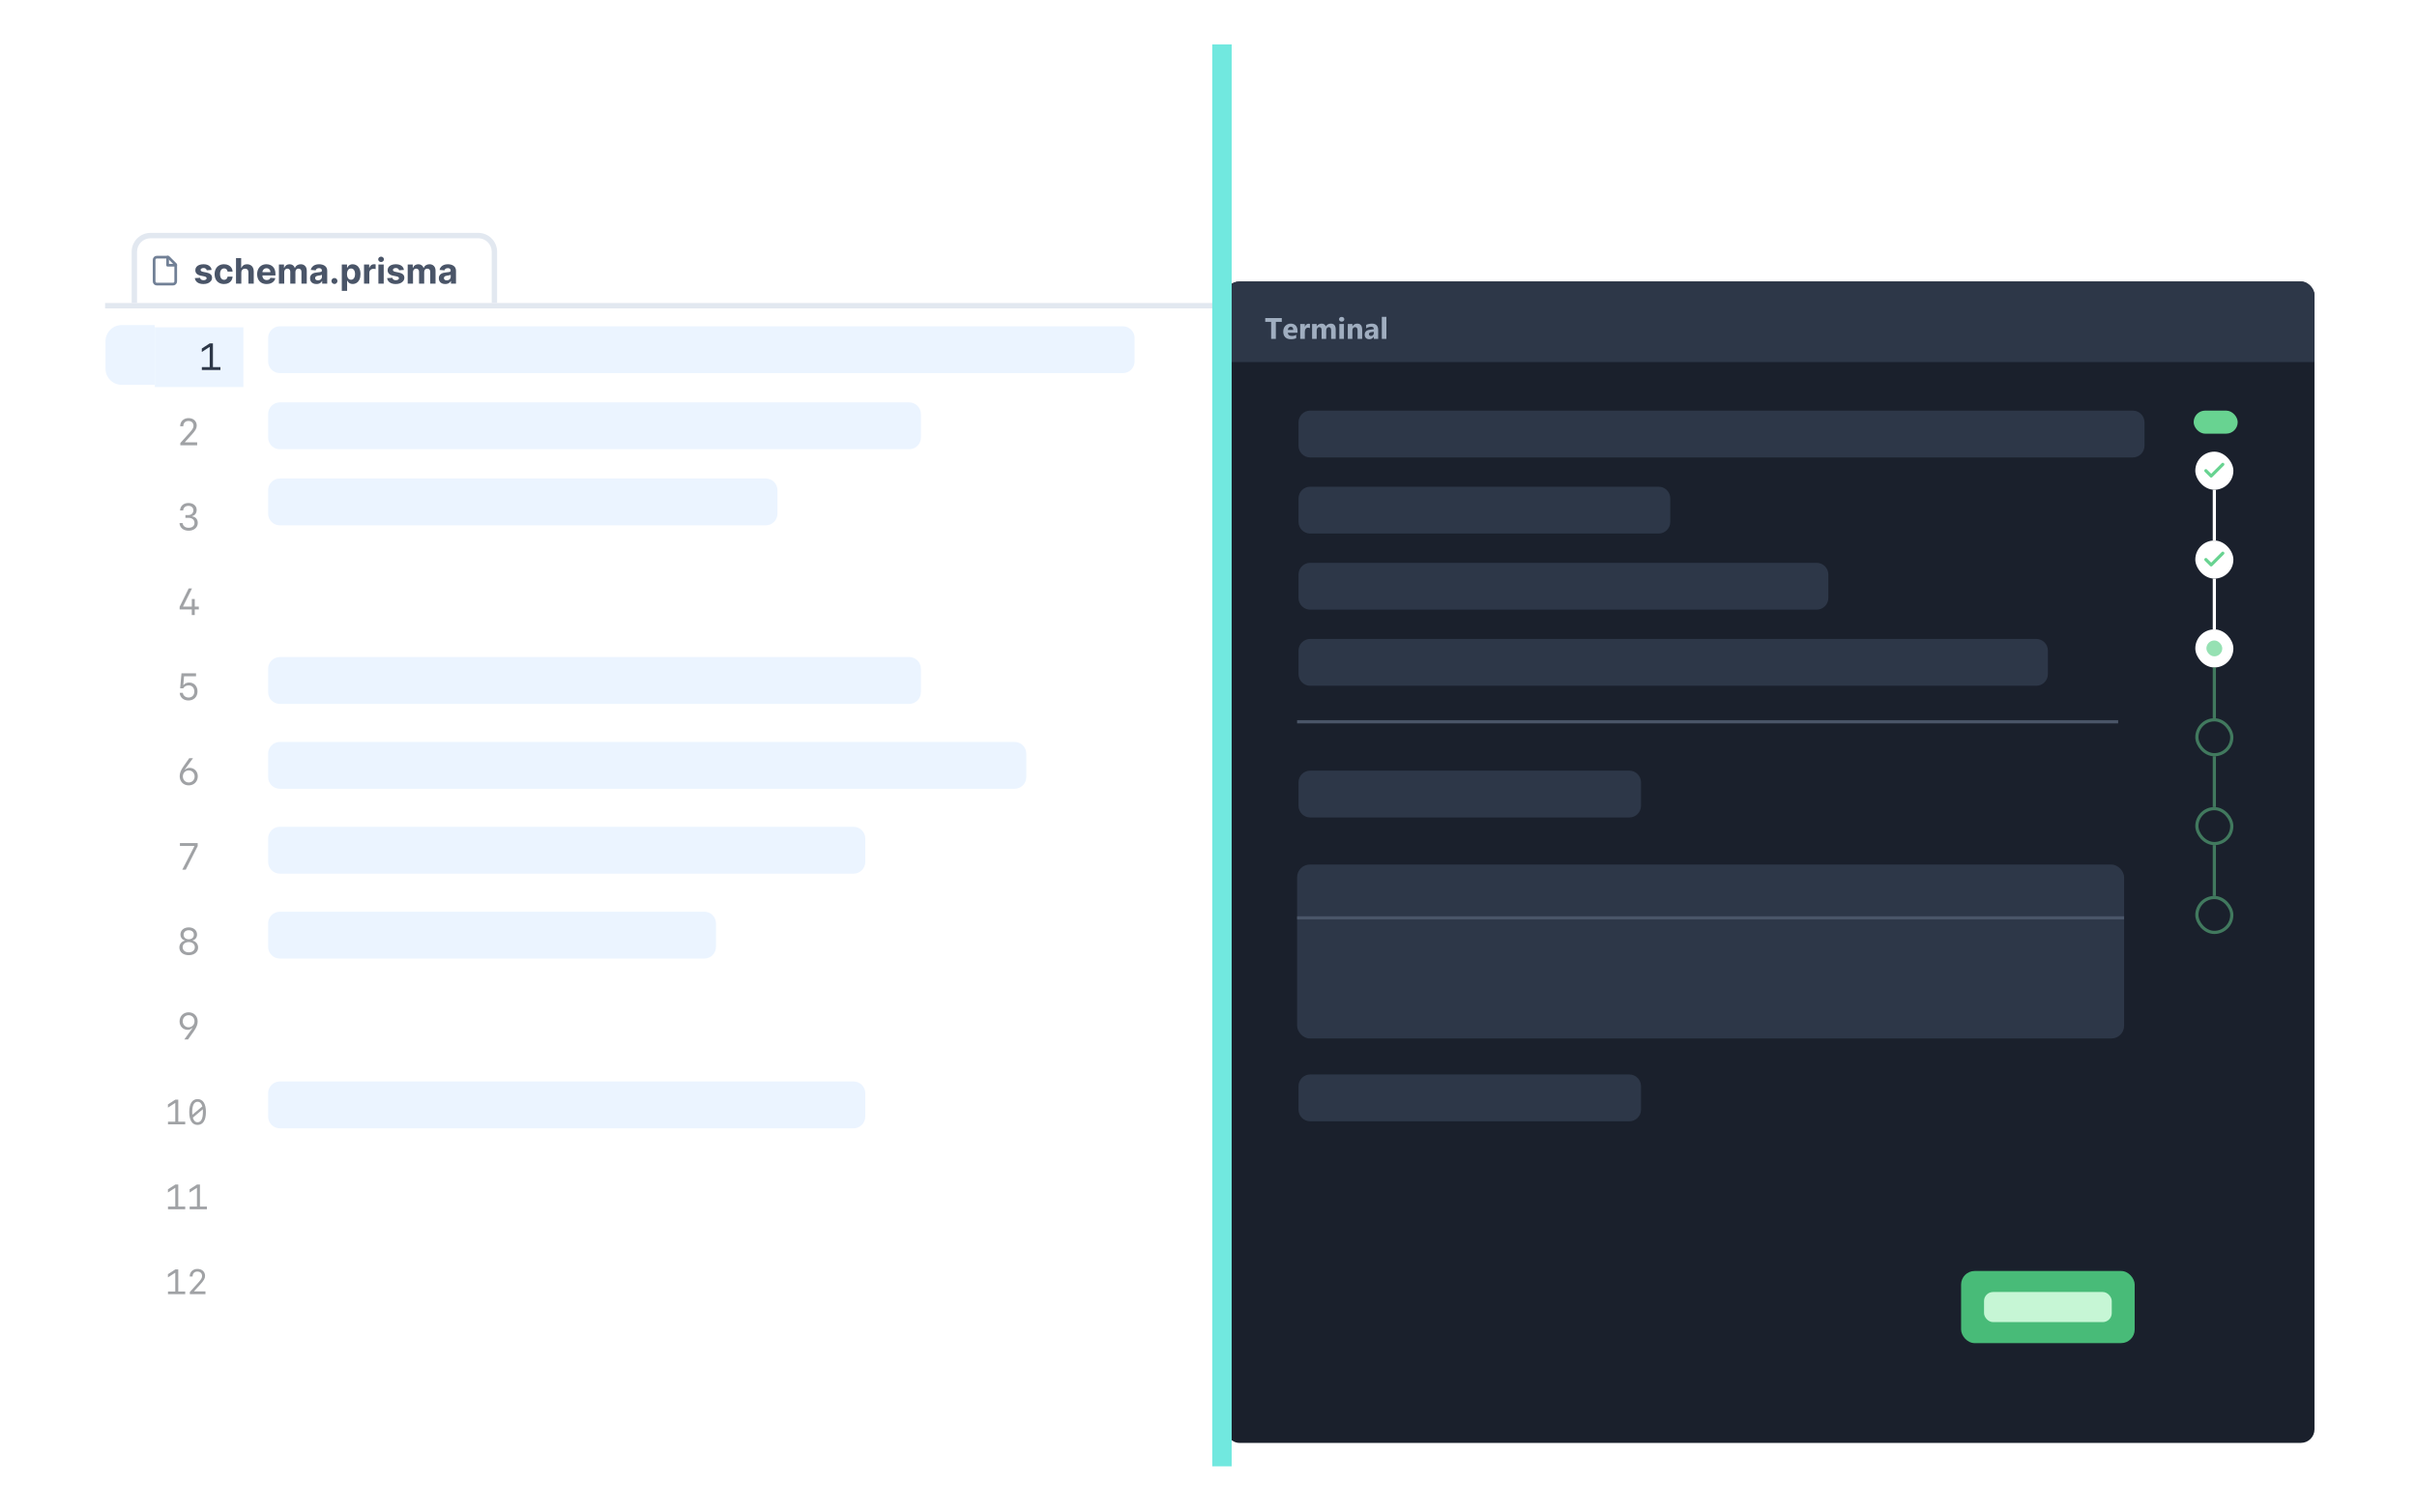 <svg width="283" height="177" viewBox="0 0 283 177" fill="none" xmlns="http://www.w3.org/2000/svg">
<g filter="url(#filter0_ddd_415_62981)">
<g clip-path="url(#clip0_415_62981)">
<path d="M12.276 19.223C12.276 18.602 12.779 18.099 13.4 18.099H143.447V148.478H13.4C12.779 148.478 12.276 147.975 12.276 147.355V19.223Z" fill="white"/>
<g clip-path="url(#clip1_415_62981)">
<g clip-path="url(#clip2_415_62981)">
<g clip-path="url(#clip3_415_62981)">
<path d="M19.706 22.109H18.363C18.279 22.109 18.199 22.142 18.139 22.201C18.08 22.261 18.047 22.341 18.047 22.425V24.952C18.047 25.036 18.08 25.116 18.139 25.176C18.199 25.235 18.279 25.268 18.363 25.268H20.258C20.342 25.268 20.422 25.235 20.482 25.176C20.541 25.116 20.574 25.036 20.574 24.952V22.978L19.706 22.109Z" stroke="#718096" stroke-width="0.316" stroke-linecap="round" stroke-linejoin="round"/>
<path d="M19.627 22.109V23.057H20.575" stroke="#718096" stroke-width="0.316" stroke-linecap="round" stroke-linejoin="round"/>
</g>
<path d="M24.776 23.61L24.207 23.645C24.197 23.597 24.176 23.553 24.144 23.514C24.112 23.474 24.07 23.442 24.017 23.419C23.965 23.395 23.904 23.383 23.831 23.383C23.735 23.383 23.654 23.403 23.588 23.444C23.521 23.484 23.488 23.537 23.488 23.605C23.488 23.658 23.51 23.703 23.553 23.74C23.595 23.777 23.669 23.807 23.773 23.829L24.179 23.911C24.397 23.956 24.56 24.028 24.667 24.127C24.774 24.227 24.828 24.357 24.828 24.519C24.828 24.666 24.784 24.795 24.698 24.906C24.612 25.017 24.494 25.104 24.344 25.166C24.195 25.227 24.023 25.258 23.829 25.258C23.532 25.258 23.295 25.196 23.119 25.072C22.944 24.948 22.841 24.778 22.811 24.564L23.423 24.532C23.441 24.622 23.486 24.692 23.557 24.739C23.628 24.786 23.719 24.809 23.83 24.809C23.939 24.809 24.027 24.788 24.093 24.747C24.16 24.704 24.194 24.649 24.195 24.582C24.194 24.525 24.17 24.479 24.124 24.443C24.077 24.406 24.005 24.378 23.907 24.358L23.519 24.281C23.3 24.237 23.137 24.161 23.03 24.053C22.924 23.945 22.87 23.807 22.87 23.64C22.87 23.495 22.909 23.371 22.987 23.267C23.066 23.163 23.177 23.083 23.319 23.026C23.462 22.97 23.63 22.941 23.821 22.941C24.105 22.941 24.328 23.001 24.49 23.121C24.654 23.241 24.749 23.404 24.776 23.61ZM26.233 25.258C26.003 25.258 25.806 25.209 25.64 25.112C25.476 25.014 25.349 24.877 25.26 24.703C25.173 24.529 25.129 24.328 25.129 24.101C25.129 23.871 25.173 23.67 25.262 23.496C25.351 23.322 25.478 23.186 25.643 23.089C25.808 22.991 26.003 22.941 26.23 22.941C26.426 22.941 26.597 22.977 26.744 23.048C26.891 23.119 27.008 23.219 27.093 23.348C27.179 23.476 27.226 23.627 27.235 23.8H26.648C26.631 23.688 26.587 23.598 26.516 23.53C26.446 23.461 26.354 23.426 26.24 23.426C26.144 23.426 26.06 23.453 25.988 23.505C25.917 23.557 25.861 23.632 25.821 23.732C25.781 23.831 25.761 23.951 25.761 24.092C25.761 24.235 25.781 24.357 25.82 24.457C25.86 24.558 25.916 24.634 25.988 24.687C26.06 24.739 26.144 24.766 26.24 24.766C26.311 24.766 26.375 24.751 26.432 24.722C26.489 24.693 26.536 24.65 26.573 24.595C26.611 24.538 26.636 24.471 26.648 24.392H27.235C27.225 24.563 27.178 24.714 27.095 24.845C27.012 24.974 26.898 25.075 26.752 25.148C26.605 25.221 26.433 25.258 26.233 25.258ZM28.256 23.917V25.214H27.633V22.223H28.238V23.366H28.264C28.315 23.234 28.397 23.13 28.51 23.055C28.623 22.979 28.764 22.941 28.935 22.941C29.09 22.941 29.226 22.976 29.342 23.044C29.459 23.111 29.55 23.208 29.614 23.334C29.679 23.46 29.711 23.61 29.71 23.786V25.214H29.088V23.897C29.089 23.758 29.054 23.651 28.983 23.574C28.913 23.497 28.814 23.459 28.688 23.459C28.603 23.459 28.528 23.477 28.463 23.512C28.399 23.549 28.348 23.601 28.311 23.67C28.275 23.738 28.256 23.821 28.256 23.917ZM31.222 25.258C30.991 25.258 30.793 25.211 30.626 25.118C30.461 25.023 30.333 24.89 30.244 24.718C30.154 24.544 30.109 24.339 30.109 24.103C30.109 23.872 30.154 23.669 30.244 23.495C30.333 23.321 30.459 23.185 30.622 23.087C30.786 22.99 30.977 22.941 31.197 22.941C31.345 22.941 31.483 22.965 31.611 23.013C31.739 23.06 31.851 23.13 31.947 23.225C32.043 23.319 32.118 23.438 32.172 23.581C32.225 23.723 32.252 23.89 32.252 24.081V24.252H30.358V23.866H31.666C31.666 23.776 31.647 23.697 31.608 23.628C31.569 23.559 31.515 23.505 31.446 23.466C31.378 23.426 31.298 23.406 31.208 23.406C31.113 23.406 31.029 23.428 30.956 23.472C30.884 23.515 30.828 23.572 30.787 23.645C30.746 23.718 30.725 23.798 30.724 23.886V24.253C30.724 24.364 30.745 24.46 30.786 24.541C30.827 24.622 30.886 24.684 30.962 24.728C31.038 24.771 31.128 24.793 31.233 24.793C31.302 24.793 31.365 24.784 31.422 24.764C31.48 24.745 31.529 24.715 31.57 24.677C31.611 24.638 31.642 24.59 31.663 24.533L32.239 24.571C32.21 24.71 32.15 24.83 32.059 24.934C31.97 25.036 31.854 25.116 31.712 25.173C31.57 25.23 31.407 25.258 31.222 25.258ZM32.658 25.214V22.971H33.251V23.366H33.277C33.324 23.235 33.402 23.131 33.511 23.055C33.62 22.979 33.751 22.941 33.902 22.941C34.056 22.941 34.187 22.98 34.295 23.057C34.403 23.133 34.475 23.236 34.511 23.366H34.535C34.581 23.238 34.663 23.135 34.783 23.058C34.904 22.98 35.047 22.941 35.211 22.941C35.42 22.941 35.59 23.008 35.721 23.142C35.852 23.274 35.918 23.462 35.918 23.705V25.214H35.297V23.828C35.297 23.703 35.264 23.61 35.198 23.548C35.132 23.485 35.049 23.454 34.95 23.454C34.837 23.454 34.748 23.49 34.685 23.562C34.622 23.633 34.59 23.727 34.59 23.844V25.214H33.987V23.815C33.987 23.705 33.955 23.617 33.892 23.552C33.83 23.487 33.748 23.454 33.645 23.454C33.576 23.454 33.514 23.472 33.458 23.507C33.404 23.541 33.361 23.589 33.328 23.651C33.296 23.713 33.28 23.785 33.28 23.867V25.214H32.658ZM37.049 25.256C36.906 25.256 36.778 25.232 36.666 25.182C36.554 25.131 36.466 25.057 36.401 24.959C36.336 24.859 36.304 24.735 36.304 24.587C36.304 24.463 36.327 24.358 36.373 24.273C36.419 24.189 36.481 24.121 36.56 24.069C36.639 24.017 36.728 23.978 36.829 23.952C36.93 23.926 37.036 23.907 37.147 23.897C37.278 23.883 37.383 23.87 37.462 23.859C37.542 23.846 37.6 23.828 37.636 23.803C37.672 23.779 37.69 23.743 37.69 23.695V23.686C37.69 23.594 37.661 23.522 37.603 23.472C37.545 23.421 37.463 23.396 37.357 23.396C37.245 23.396 37.156 23.421 37.09 23.47C37.024 23.519 36.98 23.58 36.959 23.654L36.383 23.607C36.412 23.471 36.47 23.353 36.556 23.254C36.641 23.154 36.752 23.077 36.887 23.023C37.023 22.969 37.181 22.941 37.36 22.941C37.485 22.941 37.604 22.956 37.718 22.985C37.833 23.015 37.935 23.06 38.023 23.121C38.113 23.182 38.184 23.261 38.235 23.358C38.287 23.453 38.312 23.567 38.312 23.701V25.214H37.722V24.903H37.705C37.669 24.973 37.621 25.035 37.56 25.088C37.5 25.141 37.427 25.182 37.343 25.213C37.258 25.242 37.16 25.256 37.049 25.256ZM37.227 24.827C37.319 24.827 37.4 24.809 37.47 24.773C37.54 24.736 37.595 24.686 37.635 24.624C37.675 24.562 37.695 24.491 37.695 24.412V24.174C37.675 24.187 37.648 24.198 37.614 24.209C37.581 24.219 37.544 24.228 37.502 24.237C37.46 24.245 37.418 24.252 37.376 24.259C37.334 24.265 37.296 24.27 37.262 24.275C37.189 24.286 37.126 24.303 37.071 24.326C37.017 24.349 36.974 24.381 36.944 24.421C36.914 24.46 36.899 24.509 36.899 24.567C36.899 24.652 36.929 24.716 36.991 24.761C37.053 24.805 37.132 24.827 37.227 24.827ZM39.159 25.252C39.062 25.252 38.98 25.218 38.911 25.15C38.842 25.081 38.808 24.998 38.808 24.901C38.808 24.806 38.842 24.724 38.911 24.656C38.98 24.588 39.062 24.554 39.159 24.554C39.252 24.554 39.334 24.588 39.404 24.656C39.474 24.724 39.509 24.806 39.509 24.901C39.509 24.966 39.493 25.025 39.46 25.078C39.428 25.131 39.385 25.173 39.333 25.205C39.28 25.236 39.222 25.252 39.159 25.252ZM40.02 26.055V22.971H40.634V23.348H40.661C40.689 23.287 40.728 23.226 40.78 23.163C40.832 23.1 40.901 23.048 40.984 23.006C41.069 22.963 41.174 22.941 41.3 22.941C41.463 22.941 41.614 22.984 41.752 23.07C41.891 23.155 42.001 23.283 42.084 23.454C42.167 23.625 42.208 23.838 42.208 24.095C42.208 24.346 42.168 24.557 42.087 24.729C42.007 24.901 41.898 25.03 41.76 25.119C41.623 25.207 41.469 25.251 41.298 25.251C41.178 25.251 41.075 25.231 40.99 25.191C40.906 25.151 40.838 25.101 40.784 25.04C40.731 24.979 40.69 24.917 40.661 24.855H40.642V26.055H40.02ZM40.629 24.092C40.629 24.226 40.648 24.342 40.685 24.441C40.722 24.541 40.775 24.618 40.846 24.674C40.916 24.728 41.001 24.755 41.101 24.755C41.202 24.755 41.288 24.728 41.358 24.672C41.428 24.616 41.481 24.538 41.517 24.439C41.554 24.338 41.573 24.223 41.573 24.092C41.573 23.963 41.555 23.849 41.519 23.751C41.483 23.652 41.43 23.575 41.36 23.52C41.289 23.464 41.203 23.437 41.101 23.437C41 23.437 40.914 23.463 40.844 23.517C40.775 23.57 40.722 23.646 40.685 23.745C40.648 23.843 40.629 23.959 40.629 24.092ZM42.623 25.214V22.971H43.226V23.362H43.249C43.29 23.223 43.359 23.118 43.456 23.047C43.552 22.974 43.663 22.939 43.788 22.939C43.82 22.939 43.853 22.941 43.889 22.944C43.925 22.948 43.957 22.954 43.984 22.96V23.512C43.955 23.504 43.915 23.496 43.863 23.489C43.811 23.482 43.764 23.479 43.721 23.479C43.63 23.479 43.548 23.499 43.476 23.539C43.405 23.578 43.348 23.632 43.306 23.702C43.266 23.773 43.245 23.853 43.245 23.945V25.214H42.623ZM44.306 25.214V22.971H44.928V25.214H44.306ZM44.618 22.681C44.526 22.681 44.447 22.651 44.38 22.589C44.315 22.527 44.282 22.453 44.282 22.366C44.282 22.28 44.315 22.207 44.38 22.145C44.447 22.083 44.526 22.052 44.618 22.052C44.711 22.052 44.79 22.083 44.855 22.145C44.921 22.207 44.954 22.28 44.954 22.366C44.954 22.453 44.921 22.527 44.855 22.589C44.79 22.651 44.711 22.681 44.618 22.681ZM47.293 23.61L46.723 23.645C46.714 23.597 46.693 23.553 46.661 23.514C46.629 23.474 46.586 23.442 46.534 23.419C46.482 23.395 46.42 23.383 46.348 23.383C46.252 23.383 46.17 23.403 46.104 23.444C46.038 23.484 46.005 23.537 46.005 23.605C46.005 23.658 46.026 23.703 46.069 23.74C46.112 23.777 46.185 23.807 46.29 23.829L46.696 23.911C46.914 23.956 47.076 24.028 47.184 24.127C47.291 24.227 47.344 24.357 47.344 24.519C47.344 24.666 47.301 24.795 47.214 24.906C47.129 25.017 47.011 25.104 46.861 25.166C46.712 25.227 46.54 25.258 46.345 25.258C46.048 25.258 45.812 25.196 45.635 25.072C45.46 24.948 45.357 24.778 45.327 24.564L45.939 24.532C45.958 24.622 46.002 24.692 46.074 24.739C46.145 24.786 46.236 24.809 46.347 24.809C46.456 24.809 46.543 24.788 46.609 24.747C46.677 24.704 46.711 24.649 46.712 24.582C46.711 24.525 46.687 24.479 46.64 24.443C46.593 24.406 46.521 24.378 46.424 24.358L46.035 24.281C45.816 24.237 45.653 24.161 45.546 24.053C45.44 23.945 45.387 23.807 45.387 23.64C45.387 23.495 45.426 23.371 45.504 23.267C45.583 23.163 45.693 23.083 45.835 23.026C45.979 22.97 46.146 22.941 46.338 22.941C46.621 22.941 46.844 23.001 47.007 23.121C47.17 23.241 47.266 23.404 47.293 23.61ZM47.736 25.214V22.971H48.329V23.366H48.355C48.402 23.235 48.48 23.131 48.589 23.055C48.698 22.979 48.828 22.941 48.98 22.941C49.134 22.941 49.265 22.98 49.373 23.057C49.481 23.133 49.553 23.236 49.589 23.366H49.613C49.658 23.238 49.741 23.135 49.861 23.058C49.982 22.98 50.124 22.941 50.289 22.941C50.498 22.941 50.668 23.008 50.799 23.142C50.93 23.274 50.996 23.462 50.996 23.705V25.214H50.375V23.828C50.375 23.703 50.342 23.61 50.276 23.548C50.21 23.485 50.127 23.454 50.028 23.454C49.915 23.454 49.827 23.49 49.763 23.562C49.7 23.633 49.668 23.727 49.668 23.844V25.214H49.065V23.815C49.065 23.705 49.033 23.617 48.97 23.552C48.908 23.487 48.825 23.454 48.723 23.454C48.654 23.454 48.592 23.472 48.536 23.507C48.482 23.541 48.438 23.589 48.406 23.651C48.374 23.713 48.358 23.785 48.358 23.867V25.214H47.736ZM52.127 25.256C51.984 25.256 51.856 25.232 51.744 25.182C51.633 25.131 51.544 25.057 51.479 24.959C51.414 24.859 51.382 24.735 51.382 24.587C51.382 24.463 51.405 24.358 51.451 24.273C51.497 24.189 51.559 24.121 51.638 24.069C51.717 24.017 51.806 23.978 51.907 23.952C52.008 23.926 52.114 23.907 52.225 23.897C52.355 23.883 52.461 23.87 52.54 23.859C52.62 23.846 52.678 23.828 52.714 23.803C52.75 23.779 52.768 23.743 52.768 23.695V23.686C52.768 23.594 52.739 23.522 52.681 23.472C52.623 23.421 52.541 23.396 52.435 23.396C52.323 23.396 52.234 23.421 52.168 23.47C52.102 23.519 52.058 23.58 52.037 23.654L51.461 23.607C51.49 23.471 51.548 23.353 51.633 23.254C51.719 23.154 51.83 23.077 51.965 23.023C52.101 22.969 52.259 22.941 52.438 22.941C52.563 22.941 52.682 22.956 52.796 22.985C52.911 23.015 53.013 23.06 53.101 23.121C53.191 23.182 53.261 23.261 53.313 23.358C53.365 23.453 53.391 23.567 53.391 23.701V25.214H52.8V24.903H52.783C52.747 24.973 52.699 25.035 52.638 25.088C52.578 25.141 52.505 25.182 52.421 25.213C52.336 25.242 52.238 25.256 52.127 25.256ZM52.305 24.827C52.397 24.827 52.478 24.809 52.548 24.773C52.618 24.736 52.673 24.686 52.713 24.624C52.753 24.562 52.773 24.491 52.773 24.412V24.174C52.753 24.187 52.726 24.198 52.692 24.209C52.659 24.219 52.622 24.228 52.58 24.237C52.538 24.245 52.496 24.252 52.454 24.259C52.412 24.265 52.374 24.27 52.34 24.275C52.267 24.286 52.203 24.303 52.149 24.326C52.094 24.349 52.052 24.381 52.022 24.421C51.992 24.46 51.977 24.509 51.977 24.567C51.977 24.652 52.007 24.716 52.069 24.761C52.131 24.805 52.21 24.827 52.305 24.827Z" fill="#4A5568"/>
<path d="M15.416 21.477C15.416 20.256 16.406 19.266 17.628 19.266H55.994C57.215 19.266 58.205 20.256 58.205 21.477H57.573C57.573 20.605 56.866 19.898 55.994 19.898H17.628C16.755 19.898 16.048 20.605 16.048 21.477H15.416ZM57.889 27.48H15.732H57.889ZM15.416 27.48V21.477C15.416 20.256 16.406 19.266 17.628 19.266V19.898C16.755 19.898 16.048 20.605 16.048 21.477V27.48H15.416ZM55.994 19.266C57.215 19.266 58.205 20.256 58.205 21.477V27.48H57.573V21.477C57.573 20.605 56.866 19.898 55.994 19.898V19.266Z" fill="#E2E8F0" mask="url(#path-5-inside-2_415_62981)"/>
<path d="M183.267 27.48H10.677V28.112H183.267V27.48Z" fill="#E2E8F0" mask="url(#path-3-inside-1_415_62981)"/>
<rect width="173.378" height="219.252" transform="translate(11.941 29.059)" fill="white"/>
<g clip-path="url(#clip4_415_62981)">
<g clip-path="url(#clip5_415_62981)">
<rect width="6.19" height="229.993" transform="translate(11.941 29.059)" fill="white"/>
<path d="M12.353 31.958C12.353 30.911 13.202 30.062 14.249 30.062H18.353V37.062H14.249C13.202 37.062 12.353 36.214 12.353 35.167V31.958Z" fill="#EBF4FF"/>
</g>
<g clip-path="url(#clip6_415_62981)">
<rect width="10.366" height="229.993" transform="translate(18.131 29.059)" fill="white"/>
<rect width="10.523" height="7" transform="translate(18.131 30.322)" fill="#EBF4FF"/>
<path d="M25.808 35.322V34.988H24.931V32.206H24.558L23.629 32.809V33.215L24.521 32.638H24.555V34.988H23.635V35.322H25.808Z" fill="#2D3748"/>
<path d="M21.096 41.9V41.913H21.463V41.9C21.463 41.532 21.701 41.293 22.059 41.293C22.422 41.293 22.657 41.513 22.657 41.848C22.657 42.094 22.562 42.26 22.167 42.703L21.113 43.876V44.139H23.085V43.794H21.658V43.757L22.392 42.958C22.889 42.416 23.035 42.157 23.035 41.833C23.035 41.312 22.642 40.958 22.07 40.958C21.502 40.958 21.096 41.351 21.096 41.9Z" fill="#A0A2A5"/>
<path d="M21.709 52.634H22.066C22.498 52.634 22.772 52.865 22.772 53.228C22.772 53.58 22.506 53.8 22.079 53.8C21.69 53.8 21.413 53.584 21.379 53.251H21.018C21.046 53.789 21.474 54.143 22.09 54.143C22.712 54.143 23.156 53.765 23.156 53.236C23.156 52.811 22.91 52.519 22.495 52.465V52.431C22.83 52.349 23.027 52.081 23.027 51.705C23.027 51.232 22.629 50.897 22.072 50.897C21.496 50.897 21.116 51.232 21.079 51.772H21.444C21.474 51.437 21.707 51.232 22.057 51.232C22.409 51.232 22.642 51.442 22.642 51.759C22.642 52.085 22.398 52.314 22.049 52.314H21.709V52.634Z" fill="#A0A2A5"/>
<path d="M22.454 64.019H22.802V63.36H23.279V63.026H22.804V62.14H22.459V63.03H21.437V63.002L22.48 60.903H22.092L21.033 63.051V63.36H22.454V64.019Z" fill="#A0A2A5"/>
<path d="M22.064 74.02C22.696 74.02 23.126 73.593 23.126 72.962C23.126 72.349 22.724 71.919 22.148 71.919C21.873 71.919 21.651 72.016 21.498 72.202H21.463L21.55 71.184H22.953V70.841H21.249L21.092 72.601H21.452C21.576 72.381 21.807 72.254 22.085 72.254C22.485 72.254 22.755 72.543 22.755 72.971C22.755 73.394 22.487 73.677 22.085 73.677C21.72 73.677 21.442 73.452 21.407 73.126H21.04C21.072 73.662 21.483 74.02 22.064 74.02Z" fill="#A0A2A5"/>
<path d="M23.159 82.897C23.159 82.329 22.748 81.908 22.193 81.908C21.994 81.908 21.77 82.001 21.677 82.126L21.645 82.109C21.66 82.074 21.651 82.083 21.746 81.949L22.597 80.781H22.159C22.137 80.813 21.489 81.72 21.461 81.767C21.163 82.202 21.04 82.532 21.04 82.897C21.04 83.517 21.483 83.962 22.096 83.962C22.714 83.962 23.159 83.515 23.159 82.897ZM22.098 83.623C21.707 83.623 21.409 83.316 21.409 82.916C21.409 82.515 21.707 82.208 22.098 82.208C22.491 82.208 22.789 82.515 22.789 82.916C22.789 83.316 22.491 83.623 22.098 83.623Z" fill="#A0A2A5"/>
<path d="M21.342 93.836H21.748L23.146 91.072V90.72H21.066V91.061H22.757V91.089L21.342 93.836Z" fill="#A0A2A5"/>
<path d="M22.1 103.845C22.748 103.845 23.197 103.473 23.197 102.942C23.197 102.549 22.94 102.227 22.562 102.147V102.113C22.88 102.024 23.072 101.759 23.072 101.42C23.072 100.934 22.668 100.59 22.1 100.59C21.532 100.59 21.126 100.934 21.126 101.42C21.126 101.759 21.323 102.027 21.636 102.113V102.147C21.252 102.24 21.001 102.556 21.001 102.942C21.001 103.473 21.452 103.845 22.1 103.845ZM22.1 101.983C21.74 101.983 21.5 101.772 21.5 101.452C21.5 101.135 21.74 100.923 22.1 100.923C22.461 100.923 22.698 101.135 22.698 101.452C22.698 101.772 22.461 101.983 22.1 101.983ZM22.1 103.515C21.677 103.515 21.385 103.268 21.385 102.912C21.385 102.556 21.677 102.309 22.1 102.309C22.524 102.309 22.815 102.556 22.815 102.912C22.815 103.268 22.524 103.515 22.1 103.515Z" fill="#A0A2A5"/>
<path d="M21.025 111.599C21.025 112.169 21.433 112.588 21.99 112.588C22.187 112.588 22.407 112.495 22.5 112.37L22.532 112.387C22.513 112.422 22.498 112.45 22.426 112.547L21.578 113.715H22.014C22.038 113.683 22.683 112.776 22.712 112.728C23.018 112.283 23.143 111.953 23.143 111.599C23.143 110.977 22.701 110.534 22.085 110.534C21.47 110.534 21.025 110.981 21.025 111.599ZM22.083 110.873C22.476 110.873 22.774 111.18 22.774 111.579C22.774 111.981 22.476 112.288 22.083 112.288C21.692 112.288 21.394 111.981 21.394 111.579C21.394 111.18 21.692 110.873 22.083 110.873Z" fill="#A0A2A5"/>
<path d="M21.687 123.655V123.344H20.872V120.761H20.526L19.663 121.321V121.698L20.491 121.162H20.523V123.344H19.669V123.655H21.687ZM23.134 123.721C23.762 123.721 24.111 123.184 24.111 122.209C24.111 121.234 23.762 120.697 23.134 120.697C22.505 120.697 22.158 121.234 22.158 122.209C22.158 123.184 22.505 123.721 23.134 123.721ZM22.509 122.209C22.509 121.423 22.725 121.01 23.134 121.01C23.407 121.01 23.596 121.194 23.69 121.553L22.523 122.528C22.515 122.429 22.509 122.323 22.509 122.209ZM23.134 123.408C22.862 123.408 22.675 123.224 22.581 122.869L23.744 121.886C23.754 121.986 23.758 122.093 23.758 122.209C23.758 122.993 23.544 123.408 23.134 123.408Z" fill="#A0A2A5"/>
<path d="M21.687 133.595V133.284H20.872V130.701H20.526L19.663 131.261V131.638L20.491 131.103H20.523V133.284H19.669V133.595H21.687ZM24.225 133.595V133.284H23.411V130.701H23.064L22.202 131.261V131.638L23.03 131.103H23.062V133.284H22.208V133.595H24.225Z" fill="#A0A2A5"/>
<path d="M21.687 143.535V143.224H20.872V140.641H20.526L19.663 141.2V141.577L20.491 141.042H20.523V143.224H19.669V143.535H21.687ZM22.21 141.455V141.467H22.551V141.455C22.551 141.114 22.771 140.892 23.104 140.892C23.441 140.892 23.66 141.096 23.66 141.407C23.66 141.636 23.572 141.79 23.205 142.201L22.226 143.29V143.535H24.057V143.214H22.731V143.18L23.413 142.438C23.874 141.934 24.011 141.694 24.011 141.393C24.011 140.91 23.646 140.581 23.114 140.581C22.587 140.581 22.21 140.946 22.21 141.455Z" fill="#A0A2A5"/>
</g>
<path d="M31.395 31.577C31.395 30.82 32.008 30.206 32.766 30.206H131.475C132.232 30.206 132.846 30.82 132.846 31.577V34.319C132.846 35.076 132.232 35.69 131.475 35.69H32.766C32.008 35.69 31.395 35.076 31.395 34.319V31.577Z" fill="#EBF4FF"/>
<path d="M31.395 40.488C31.395 39.731 32.008 39.117 32.766 39.117H106.455C107.212 39.117 107.826 39.731 107.826 40.488V43.23C107.826 43.987 107.212 44.601 106.455 44.601H32.766C32.008 44.601 31.395 43.987 31.395 43.23V40.488Z" fill="#EBF4FF"/>
<path d="M31.395 49.4C31.395 48.643 32.008 48.029 32.766 48.029H89.661C90.418 48.029 91.032 48.643 91.032 49.4V52.142C91.032 52.899 90.418 53.513 89.661 53.513H32.766C32.008 53.513 31.395 52.899 31.395 52.142V49.4Z" fill="#EBF4FF"/>
<path d="M31.395 70.308C31.395 69.551 32.008 68.937 32.766 68.937H106.455C107.212 68.937 107.826 69.551 107.826 70.308V73.05C107.826 73.807 107.212 74.421 106.455 74.421H32.766C32.008 74.421 31.395 73.807 31.395 73.05V70.308Z" fill="#EBF4FF"/>
<path d="M31.395 90.187C31.395 89.43 32.008 88.816 32.766 88.816H99.943C100.7 88.816 101.314 89.43 101.314 90.187V92.929C101.314 93.686 100.7 94.3 99.943 94.3H32.766C32.008 94.3 31.395 93.686 31.395 92.929V90.187Z" fill="#EBF4FF"/>
<path d="M31.395 100.126C31.395 99.369 32.008 98.755 32.766 98.755H82.463C83.22 98.755 83.834 99.369 83.834 100.126V102.868C83.834 103.625 83.22 104.239 82.463 104.239H32.766C32.008 104.239 31.395 103.625 31.395 102.868V100.126Z" fill="#EBF4FF"/>
<path d="M31.395 120.005C31.395 119.248 32.008 118.634 32.766 118.634H99.943C100.7 118.634 101.314 119.248 101.314 120.005V122.747C101.314 123.504 100.7 124.118 99.943 124.118H32.766C32.008 124.118 31.395 123.504 31.395 122.747V120.005Z" fill="#EBF4FF"/>
<path d="M31.395 80.247C31.395 79.49 32.008 78.876 32.766 78.876H118.794C119.551 78.876 120.165 79.49 120.165 80.247V82.989C120.165 83.746 119.551 84.36 118.794 84.36H32.766C32.008 84.36 31.395 83.746 31.395 82.989V80.247Z" fill="#EBF4FF"/>
</g>
</g>
</g>
</g>
</g>
<g filter="url(#filter1_ddd_415_62981)">
<g clip-path="url(#clip7_415_62981)">
<rect x="143.515" y="24.965" width="127.482" height="135.986" rx="1.584" fill="#1A202C"/>
<g clip-path="url(#clip8_415_62981)">
<g clip-path="url(#clip9_415_62981)">
<path d="M151.875 76.701H248.009V76.329H151.875V76.701Z" fill="#4A5568" mask="url(#path-32-inside-3_415_62981)"/>
<rect x="151.875" y="93.234" width="96.831" height="20.362" rx="1.486" fill="#2D3748"/>
<path d="M248.705 99.291H151.875V99.663H248.705V99.291Z" fill="#4A5568" mask="url(#path-35-inside-4_415_62981)"/>
<path d="M152.04 41.451C152.04 40.694 152.654 40.08 153.411 40.08H249.722C250.479 40.08 251.093 40.694 251.093 41.451V44.193C251.093 44.95 250.479 45.564 249.722 45.564H153.411C152.654 45.564 152.04 44.95 152.04 44.193V41.451Z" fill="#2D3748"/>
<path d="M152.04 83.608C152.04 82.851 152.654 82.237 153.411 82.237H190.77C191.527 82.237 192.141 82.851 192.141 83.608V86.35C192.141 87.107 191.527 87.721 190.77 87.721H153.411C152.654 87.721 152.04 87.107 152.04 86.35V83.608Z" fill="#2D3748"/>
<path d="M152.04 119.184C152.04 118.426 152.654 117.813 153.411 117.813H190.77C191.527 117.813 192.141 118.426 192.141 119.184V121.925C192.141 122.683 191.527 123.296 190.77 123.296H153.411C152.654 123.296 152.04 122.683 152.04 121.925V119.184Z" fill="#2D3748"/>
<path d="M152.04 50.362C152.04 49.605 152.654 48.991 153.411 48.991H194.197C194.955 48.991 195.568 49.605 195.568 50.362V53.104C195.568 53.861 194.955 54.475 194.197 54.475H153.411C152.654 54.475 152.04 53.861 152.04 53.104V50.362Z" fill="#2D3748"/>
<path d="M152.04 59.274C152.04 58.517 152.654 57.903 153.411 57.903H212.705C213.463 57.903 214.076 58.517 214.076 59.274V62.016C214.076 62.773 213.463 63.386 212.705 63.386H153.411C152.654 63.386 152.04 62.773 152.04 62.016V59.274Z" fill="#2D3748"/>
<path d="M152.04 68.185C152.04 67.428 152.654 66.814 153.411 66.814H238.411C239.168 66.814 239.782 67.428 239.782 68.185V70.927C239.782 71.684 239.168 72.298 238.411 72.298H153.411C152.654 72.298 152.04 71.684 152.04 70.927V68.185Z" fill="#2D3748"/>
<rect x="256.85" y="40.08" width="5.156" height="2.698" rx="1.349" fill="#68D391"/>
<rect x="229.621" y="140.824" width="20.322" height="8.446" rx="1.584" fill="#48BB78"/>
<rect x="232.305" y="143.284" width="14.955" height="3.525" rx="1.056" fill="#C6F6D5"/>
<rect x="143.515" y="24.964" width="128.593" height="9.429" fill="#2D3748"/>
<path d="M150.081 29.687H149.386V31.678H148.835V29.687H148.143V29.24H150.081V29.687ZM151.922 30.961H150.786C150.804 31.214 150.963 31.34 151.263 31.34C151.455 31.34 151.623 31.295 151.769 31.204V31.592C151.608 31.678 151.398 31.721 151.141 31.721C150.86 31.721 150.642 31.643 150.486 31.488C150.331 31.331 150.253 31.114 150.253 30.835C150.253 30.546 150.337 30.317 150.505 30.148C150.673 29.979 150.879 29.894 151.124 29.894C151.378 29.894 151.574 29.97 151.712 30.121C151.852 30.271 151.922 30.476 151.922 30.735V30.961ZM151.423 30.631C151.423 30.381 151.322 30.257 151.121 30.257C151.034 30.257 150.96 30.292 150.896 30.364C150.834 30.435 150.796 30.524 150.782 30.631H151.423ZM153.377 30.422C153.313 30.387 153.237 30.369 153.151 30.369C153.034 30.369 152.943 30.412 152.877 30.498C152.812 30.583 152.779 30.699 152.779 30.847V31.678H152.241V29.937H152.779V30.26H152.786C152.871 30.024 153.024 29.906 153.245 29.906C153.301 29.906 153.346 29.913 153.377 29.927V30.422ZM156.395 31.678H155.859V30.685C155.859 30.432 155.766 30.306 155.58 30.306C155.491 30.306 155.419 30.344 155.364 30.42C155.308 30.496 155.281 30.591 155.281 30.704V31.678H154.743V30.675C154.743 30.429 154.652 30.306 154.469 30.306C154.378 30.306 154.304 30.342 154.248 30.415C154.194 30.487 154.167 30.586 154.167 30.711V31.678H153.629V29.937H154.167V30.209H154.173C154.229 30.116 154.307 30.041 154.406 29.983C154.507 29.924 154.617 29.894 154.736 29.894C154.982 29.894 155.151 30.003 155.241 30.219C155.374 30.003 155.569 29.894 155.827 29.894C156.205 29.894 156.395 30.128 156.395 30.595V31.678ZM157.092 29.661C157.001 29.661 156.927 29.635 156.869 29.581C156.811 29.527 156.782 29.461 156.782 29.383C156.782 29.302 156.811 29.236 156.869 29.185C156.927 29.134 157.001 29.109 157.092 29.109C157.184 29.109 157.258 29.134 157.315 29.185C157.373 29.236 157.401 29.302 157.401 29.383C157.401 29.464 157.373 29.531 157.315 29.583C157.258 29.635 157.184 29.661 157.092 29.661ZM157.357 31.678H156.82V29.937H157.357V31.678ZM159.492 31.678H158.956V30.711C158.956 30.441 158.86 30.306 158.667 30.306C158.574 30.306 158.497 30.342 158.437 30.413C158.377 30.485 158.347 30.575 158.347 30.685V31.678H157.81V29.937H158.347V30.212H158.354C158.482 30 158.668 29.894 158.913 29.894C159.299 29.894 159.492 30.134 159.492 30.612V31.678ZM161.368 31.678H160.859V31.428H160.852C160.735 31.623 160.563 31.721 160.334 31.721C160.165 31.721 160.031 31.673 159.934 31.578C159.837 31.482 159.789 31.354 159.789 31.194C159.789 30.856 159.989 30.661 160.39 30.609L160.862 30.546C160.862 30.355 160.759 30.26 160.553 30.26C160.345 30.26 160.148 30.322 159.961 30.445V30.041C160.036 30.002 160.138 29.968 160.267 29.939C160.398 29.909 160.516 29.894 160.623 29.894C161.119 29.894 161.368 30.142 161.368 30.638V31.678ZM160.862 30.971V30.854L160.546 30.894C160.371 30.917 160.284 30.996 160.284 31.131C160.284 31.192 160.305 31.242 160.347 31.282C160.39 31.321 160.448 31.34 160.521 31.34C160.622 31.34 160.704 31.305 160.767 31.236C160.831 31.166 160.862 31.078 160.862 30.971ZM162.33 31.678H161.793V29.1H162.33V31.678Z" fill="#A0AEC0"/>
</g>
</g>
<rect x="257.042" y="44.888" width="4.459" height="4.459" rx="2.229" fill="white"/>
<g clip-path="url(#clip10_415_62981)">
<path d="M260.262 46.373L258.9 47.736L258.28 47.116" stroke="#68D391" stroke-width="0.372" stroke-linecap="round" stroke-linejoin="round"/>
</g>
<rect x="259.085" y="49.348" width="0.372" height="5.945" fill="white"/>
<rect x="257.042" y="55.292" width="4.459" height="4.459" rx="2.229" fill="white"/>
<g clip-path="url(#clip11_415_62981)">
<path d="M260.262 56.778L258.9 58.141L258.28 57.522" stroke="#68D391" stroke-width="0.372" stroke-linecap="round" stroke-linejoin="round"/>
</g>
<rect x="259.085" y="59.752" width="0.372" height="5.945" fill="white"/>
<rect x="257.228" y="65.882" width="4.087" height="4.087" rx="2.044" fill="white"/>
<rect x="258.342" y="66.995" width="1.858" height="1.858" rx="0.929" fill="#68D391" fill-opacity="0.695"/>
<rect x="257.228" y="65.882" width="4.087" height="4.087" rx="2.044" stroke="white" stroke-width="0.372"/>
<rect x="259.085" y="70.154" width="0.372" height="5.945" fill="#68D391" fill-opacity="0.5"/>
<rect x="257.228" y="76.285" width="4.087" height="4.087" rx="2.044" stroke="#68D391" stroke-opacity="0.5" stroke-width="0.372"/>
<rect x="259.085" y="80.557" width="0.372" height="5.945" fill="#68D391" fill-opacity="0.5"/>
<rect x="257.228" y="86.688" width="4.087" height="4.087" rx="2.044" stroke="#68D391" stroke-opacity="0.5" stroke-width="0.372"/>
<rect x="259.085" y="90.96" width="0.372" height="5.945" fill="#68D391" fill-opacity="0.5"/>
<rect x="257.228" y="97.093" width="4.087" height="4.087" rx="2.044" stroke="#68D391" stroke-opacity="0.5" stroke-width="0.372"/>
</g>
</g>
<g filter="url(#filter2_d_415_62981)">
<rect x="141.938" y="3.806" width="2.274" height="166.495" fill="#71E8DF"/>
</g>
<defs>
<filter id="filter0_ddd_415_62981" x="0.276" y="6.099" width="155.171" height="158.379" filterUnits="userSpaceOnUse" color-interpolation-filters="sRGB">
<feFlood flood-opacity="0" result="BackgroundImageFix"/>
<feColorMatrix in="SourceAlpha" type="matrix" values="0 0 0 0 0 0 0 0 0 0 0 0 0 0 0 0 0 0 127 0" result="hardAlpha"/>
<feOffset dy="4"/>
<feGaussianBlur stdDeviation="6"/>
<feColorMatrix type="matrix" values="0 0 0 0 0.09 0 0 0 0 0.169 0 0 0 0 0.302 0 0 0 0.08 0"/>
<feBlend mode="normal" in2="BackgroundImageFix" result="effect1_dropShadow_415_62981"/>
<feColorMatrix in="SourceAlpha" type="matrix" values="0 0 0 0 0 0 0 0 0 0 0 0 0 0 0 0 0 0 127 0" result="hardAlpha"/>
<feOffset dy="4"/>
<feGaussianBlur stdDeviation="6"/>
<feColorMatrix type="matrix" values="0 0 0 0 0.09 0 0 0 0 0.169 0 0 0 0 0.302 0 0 0 0.05 0"/>
<feBlend mode="normal" in2="effect1_dropShadow_415_62981" result="effect2_dropShadow_415_62981"/>
<feColorMatrix in="SourceAlpha" type="matrix" values="0 0 0 0 0 0 0 0 0 0 0 0 0 0 0 0 0 0 127 0" result="hardAlpha"/>
<feOffset/>
<feGaussianBlur stdDeviation="6"/>
<feComposite in2="hardAlpha" operator="out"/>
<feColorMatrix type="matrix" values="0 0 0 0 0.09 0 0 0 0 0.169 0 0 0 0 0.302 0 0 0 0.01 0"/>
<feBlend mode="normal" in2="effect2_dropShadow_415_62981" result="effect3_dropShadow_415_62981"/>
<feBlend mode="normal" in="SourceGraphic" in2="effect3_dropShadow_415_62981" result="shape"/>
</filter>
<filter id="filter1_ddd_415_62981" x="131.515" y="12.964" width="151.482" height="163.986" filterUnits="userSpaceOnUse" color-interpolation-filters="sRGB">
<feFlood flood-opacity="0" result="BackgroundImageFix"/>
<feColorMatrix in="SourceAlpha" type="matrix" values="0 0 0 0 0 0 0 0 0 0 0 0 0 0 0 0 0 0 127 0" result="hardAlpha"/>
<feOffset dy="4"/>
<feGaussianBlur stdDeviation="6"/>
<feColorMatrix type="matrix" values="0 0 0 0 0.09 0 0 0 0 0.169 0 0 0 0 0.302 0 0 0 0.08 0"/>
<feBlend mode="normal" in2="BackgroundImageFix" result="effect1_dropShadow_415_62981"/>
<feColorMatrix in="SourceAlpha" type="matrix" values="0 0 0 0 0 0 0 0 0 0 0 0 0 0 0 0 0 0 127 0" result="hardAlpha"/>
<feOffset dy="4"/>
<feGaussianBlur stdDeviation="6"/>
<feColorMatrix type="matrix" values="0 0 0 0 0.09 0 0 0 0 0.169 0 0 0 0 0.302 0 0 0 0.05 0"/>
<feBlend mode="normal" in2="effect1_dropShadow_415_62981" result="effect2_dropShadow_415_62981"/>
<feColorMatrix in="SourceAlpha" type="matrix" values="0 0 0 0 0 0 0 0 0 0 0 0 0 0 0 0 0 0 127 0" result="hardAlpha"/>
<feOffset/>
<feGaussianBlur stdDeviation="6"/>
<feComposite in2="hardAlpha" operator="out"/>
<feColorMatrix type="matrix" values="0 0 0 0 0.09 0 0 0 0 0.169 0 0 0 0 0.302 0 0 0 0.01 0"/>
<feBlend mode="normal" in2="effect2_dropShadow_415_62981" result="effect3_dropShadow_415_62981"/>
<feBlend mode="normal" in="SourceGraphic" in2="effect3_dropShadow_415_62981" result="shape"/>
</filter>
<filter id="filter2_d_415_62981" x="137.41" y="0.671" width="11.33" height="175.551" filterUnits="userSpaceOnUse" color-interpolation-filters="sRGB">
<feFlood flood-opacity="0" result="BackgroundImageFix"/>
<feColorMatrix in="SourceAlpha" type="matrix" values="0 0 0 0 0 0 0 0 0 0 0 0 0 0 0 0 0 0 127 0" result="hardAlpha"/>
<feOffset dy="1.393"/>
<feGaussianBlur stdDeviation="2.264"/>
<feComposite in2="hardAlpha" operator="out"/>
<feColorMatrix type="matrix" values="0 0 0 0 0.573 0 0 0 0 0.937 0 0 0 0 0.902 0 0 0 1 0"/>
<feBlend mode="normal" in2="BackgroundImageFix" result="effect1_dropShadow_415_62981"/>
<feBlend mode="normal" in="SourceGraphic" in2="effect1_dropShadow_415_62981" result="shape"/>
</filter>
<clipPath id="clip0_415_62981">
<path d="M12.276 19.223C12.276 18.602 12.779 18.099 13.4 18.099H143.447V148.478H13.4C12.779 148.478 12.276 147.975 12.276 147.355V19.223Z" fill="white"/>
</clipPath>
<clipPath id="clip1_415_62981">
<rect width="442.294" height="231.257" fill="white" transform="translate(10.815 18.176)"/>
</clipPath>
<clipPath id="clip2_415_62981">
<rect width="442.294" height="231.257" fill="white" transform="translate(10.677 18.318)"/>
</clipPath>
<clipPath id="clip3_415_62981">
<rect width="3.791" height="3.791" fill="white" transform="translate(17.415 21.794)"/>
</clipPath>
<clipPath id="clip4_415_62981">
<rect width="173.378" height="219.252" fill="white" transform="translate(11.941 29.059)"/>
</clipPath>
<clipPath id="clip5_415_62981">
<rect width="6.19" height="229.993" fill="white" transform="translate(11.941 29.059)"/>
</clipPath>
<clipPath id="clip6_415_62981">
<rect width="10.366" height="229.993" fill="white" transform="translate(18.131 29.059)"/>
</clipPath>
<clipPath id="clip7_415_62981">
<rect x="143.515" y="24.965" width="127.482" height="135.986" rx="1.584" fill="white"/>
</clipPath>
<clipPath id="clip8_415_62981">
<rect width="145.591" height="135.986" fill="white" transform="translate(143.515 24.965)"/>
</clipPath>
<clipPath id="clip9_415_62981">
<rect width="141.876" height="135.986" fill="white" transform="translate(143.515 24.965)"/>
</clipPath>
<clipPath id="clip10_415_62981">
<rect width="2.972" height="2.972" fill="white" transform="translate(257.785 45.631)"/>
</clipPath>
<clipPath id="clip11_415_62981">
<rect width="2.972" height="2.972" fill="white" transform="translate(257.785 56.034)"/>
</clipPath>
</defs>
</svg>
